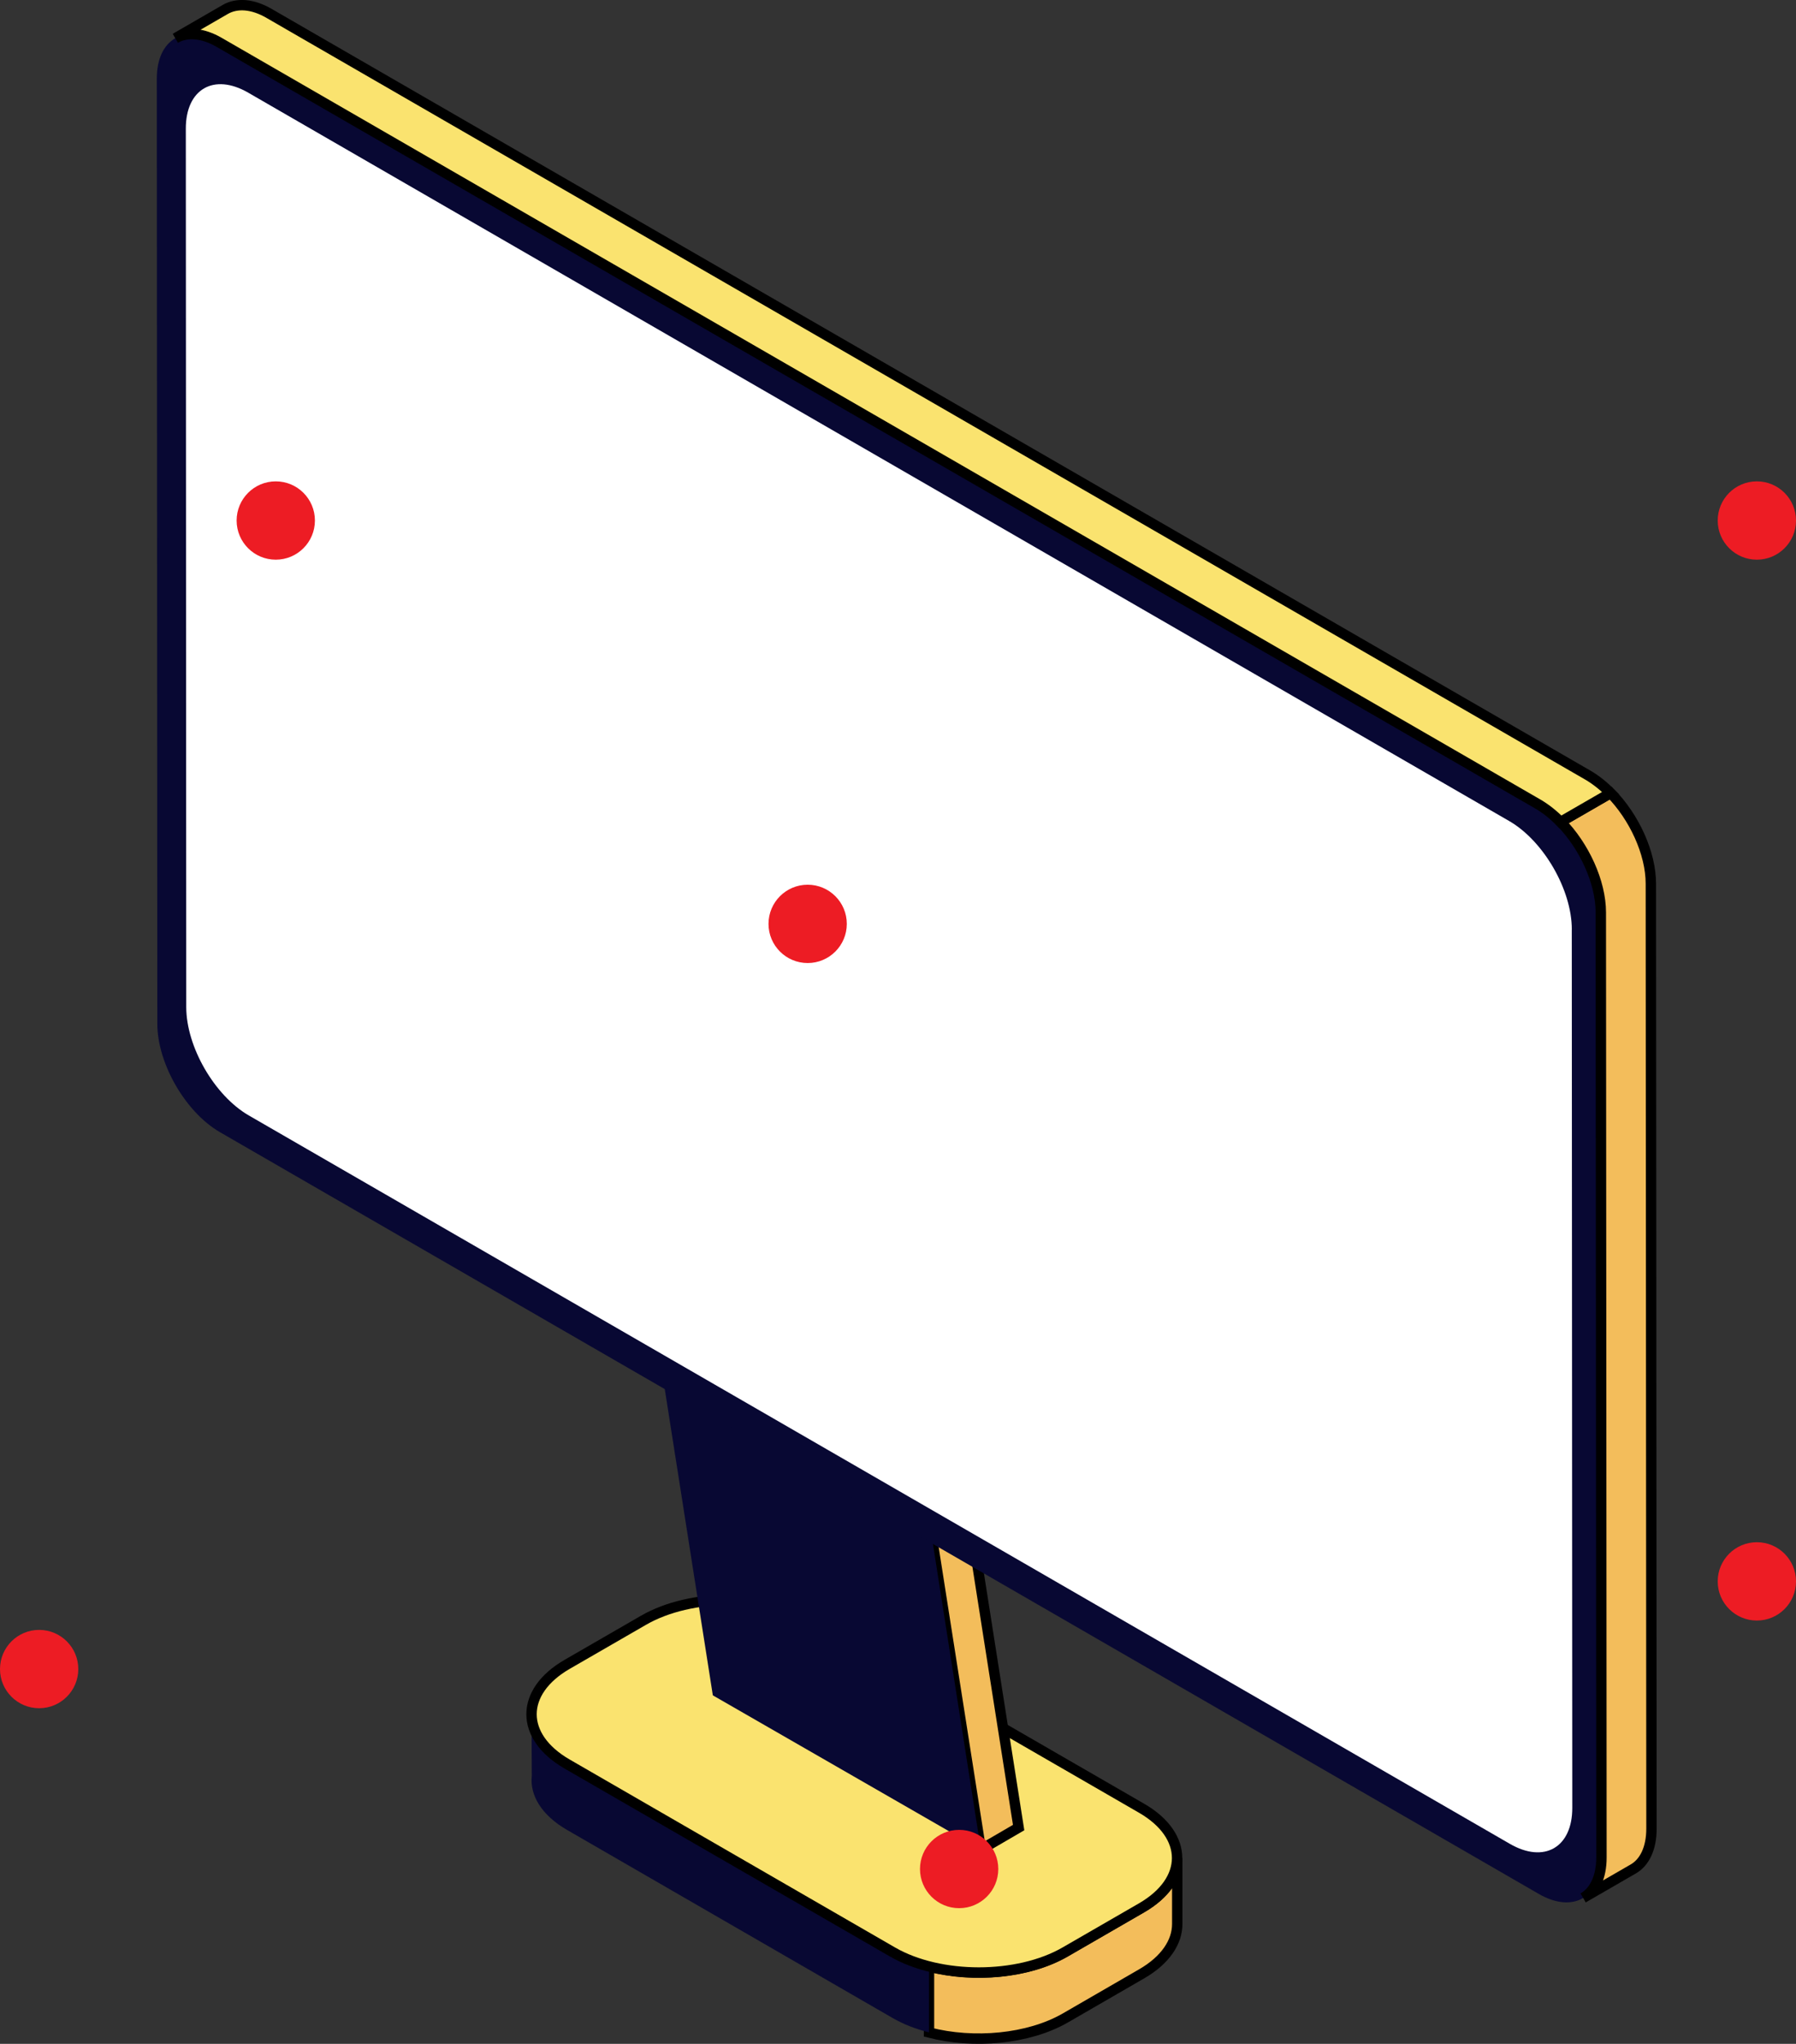<?xml version="1.0" encoding="UTF-8" standalone="no"?>
<!-- Created with Inkscape (http://www.inkscape.org/) -->

<svg
   width="45.882mm"
   height="52.192mm"
   viewBox="0 0 45.882 52.192"
   version="1.1"
   id="svg1"
   xmlns="http://www.w3.org/2000/svg"
   xmlns:svg="http://www.w3.org/2000/svg">
  <rect x="0" y="0" width="45.882" height="52.192" fill="#333333" stroke="none"/>
  <defs
     id="defs1" />
  <path
     class="cls-1"
     d="m 23.733,50.217 v 1.685 c 1.146,0.296 2.54,0.169 3.477,-0.368 l 1.955,-1.13 c 0.606,-0.349 0.91,-0.812 0.91,-1.273 v -1.685 c 0,0.46 -0.304,0.923 -0.91,1.273 l -1.955,1.13 c -0.937,0.54 -2.331,0.664 -3.477,0.368 z"
     id="path1-4"
     style="fill:#f3bd5b;fill-opacity:1;stroke:#000000;stroke-width:0.265" />
  <path
     class="cls-2"
     d="m 13.586,45.343 c -0.056,0.497 0.246,1.008 0.9,1.386 l 8.316,4.802 c 0.278,0.161 0.593,0.283 0.931,0.368 v -1.685 c -0.339,-0.087 -0.654,-0.209 -0.931,-0.368 l -8.316,-4.802 c -0.606,-0.352 -0.908,-0.812 -0.908,-1.273 l 0.008,1.569 z"
     id="path2"
     style="fill:#080833;stroke-width:0.265" />
  <path
     class="cls-4"
     d="m 29.162,46.174 c 1.212,0.699 1.212,1.844 0,2.545 l -1.953,1.127 c -1.212,0.699 -3.196,0.699 -4.408,0 l -8.313,-4.8 c -1.212,-0.699 -1.212,-1.844 0,-2.545 l 1.953,-1.127 c 1.212,-0.699 3.196,-0.699 4.408,0 z"
     id="path3"
     style="fill:#fae36f;fill-opacity:1;stroke:#000000;stroke-width:0.265" />
  <polygon
     class="cls-1"
     points="465.64,193.64 469.27,195.76 462.92,236.22 459.28,234.1 "
     id="polygon3"
     style="fill:#f3bd5b;fill-opacity:1;stroke:#000000"
     transform="matrix(-0.265,0,0,0.265,147.732,-15.368)" />
  <polygon
     class="cls-4"
     points="491.48,178.79 495.11,180.91 469.27,195.76 465.64,193.64 "
     id="polygon4"
     style="fill:#a2a2fc"
     transform="matrix(-0.265,0,0,0.265,147.732,-15.368)" />
  <polygon
     class="cls-2"
     points="462.92,236.22 469.27,195.76 495.11,180.91 488.76,221.36 "
     id="polygon5"
     style="fill:#080833"
     transform="matrix(-0.265,0,0,0.265,147.732,-15.368)" />
  <path
     class="cls-2"
     d="m 39.309,48.362 c 0.878,0.508 1.598,0.093 1.595,-0.923 l -0.013,-24.13 c 0,-1.013 -0.72,-2.26 -1.598,-2.768 L 5.601,1.089 c -0.878,-0.508 -1.598,-0.093 -1.595,0.923 l 0.013,24.13 c 0,1.013 0.72,2.26 1.598,2.768 z"
     id="path11"
     style="fill:#080833;stroke-width:0.265" />
  <path
     class="cls-5"
     d="m 40.155,23.735 c 0,-1.013 -0.72,-2.26 -1.598,-2.768 L 6.342,2.367 c -0.878,-0.508 -1.598,-0.093 -1.595,0.923 l 0.011,22.426 c 0,1.013 0.72,2.26 1.598,2.768 l 32.216,18.6 c 0.878,0.508 1.598,0.093 1.595,-0.923 l -0.013,-22.426 z"
     id="path12"
     style="fill:#ffffff;stroke-width:0.265" />
  <path
     class="cls-1"
     d="m 39.867,20.988 1.278,-0.738 c 0.601,0.611 1.029,1.532 1.029,2.315 l 0.016,24.13 c 0,0.508 -0.18,0.868 -0.468,1.032 l -1.278,0.738 c 0.288,-0.167 0.468,-0.527 0.468,-1.032 l -0.016,-24.13 c 0,-0.783 -0.429,-1.704 -1.029,-2.315 z"
     id="path13"
     style="fill:#f3bd5b;fill-opacity:1;stroke:#000000;stroke-width:0.265;stroke-dasharray:none" />
  <path
     class="cls-4"
     d="m 4.479,0.978 1.278,-0.738 c 0.291,-0.167 0.691,-0.148 1.127,0.108 L 40.576,19.8 c 0.201,0.119 0.392,0.273 0.569,0.452 l -1.278,0.738 c -0.177,-0.18 -0.368,-0.333 -0.569,-0.452 L 5.606,1.086 C 5.17,0.832 4.77,0.811 4.479,0.978 Z"
     id="path14"
     style="fill:#fae36f;fill-opacity:1;stroke:#000000;stroke-width:0.265;stroke-dasharray:none" />
  <circle
     class="cls-3"
     cx="20.633"
     cy="23.592"
     id="attach-screen"
     style="fill:#ed1c24;stroke-width:0.265"
     r="1" />
  <circle
     class="cls-3"
     cx="24.503"
     cy="47.727"
     id="attach-bottom"
     style="fill:#ed1c24;stroke-width:0.265"
     r="1" />
  <circle
     class="cls-3"
     cx="7.045"
     cy="13.292"
     id="attach-back-left"
     style="fill:#ed1c24;stroke-width:0.265"
     r="1" />
  <circle
     class="cls-3"
     cx="44.882"
     cy="40.382"
     id="attach-front-right"
     style="fill:#ed1c24;stroke-width:0.265"
     r="1" />
  <circle
     class="cls-3"
     cx="-44.882"
     cy="13.292"
     id="attach-back-right"
     style="fill:#ed1c24;stroke-width:0.265"
     r="1"
     transform="scale(-1,1)" />
  <circle
     class="cls-3"
     cx="-1"
     cy="42.621"
     id="attach-front-left"
     style="fill:#ed1c24;stroke-width:0.265"
     r="1"
     transform="scale(-1,1)" />
</svg>
